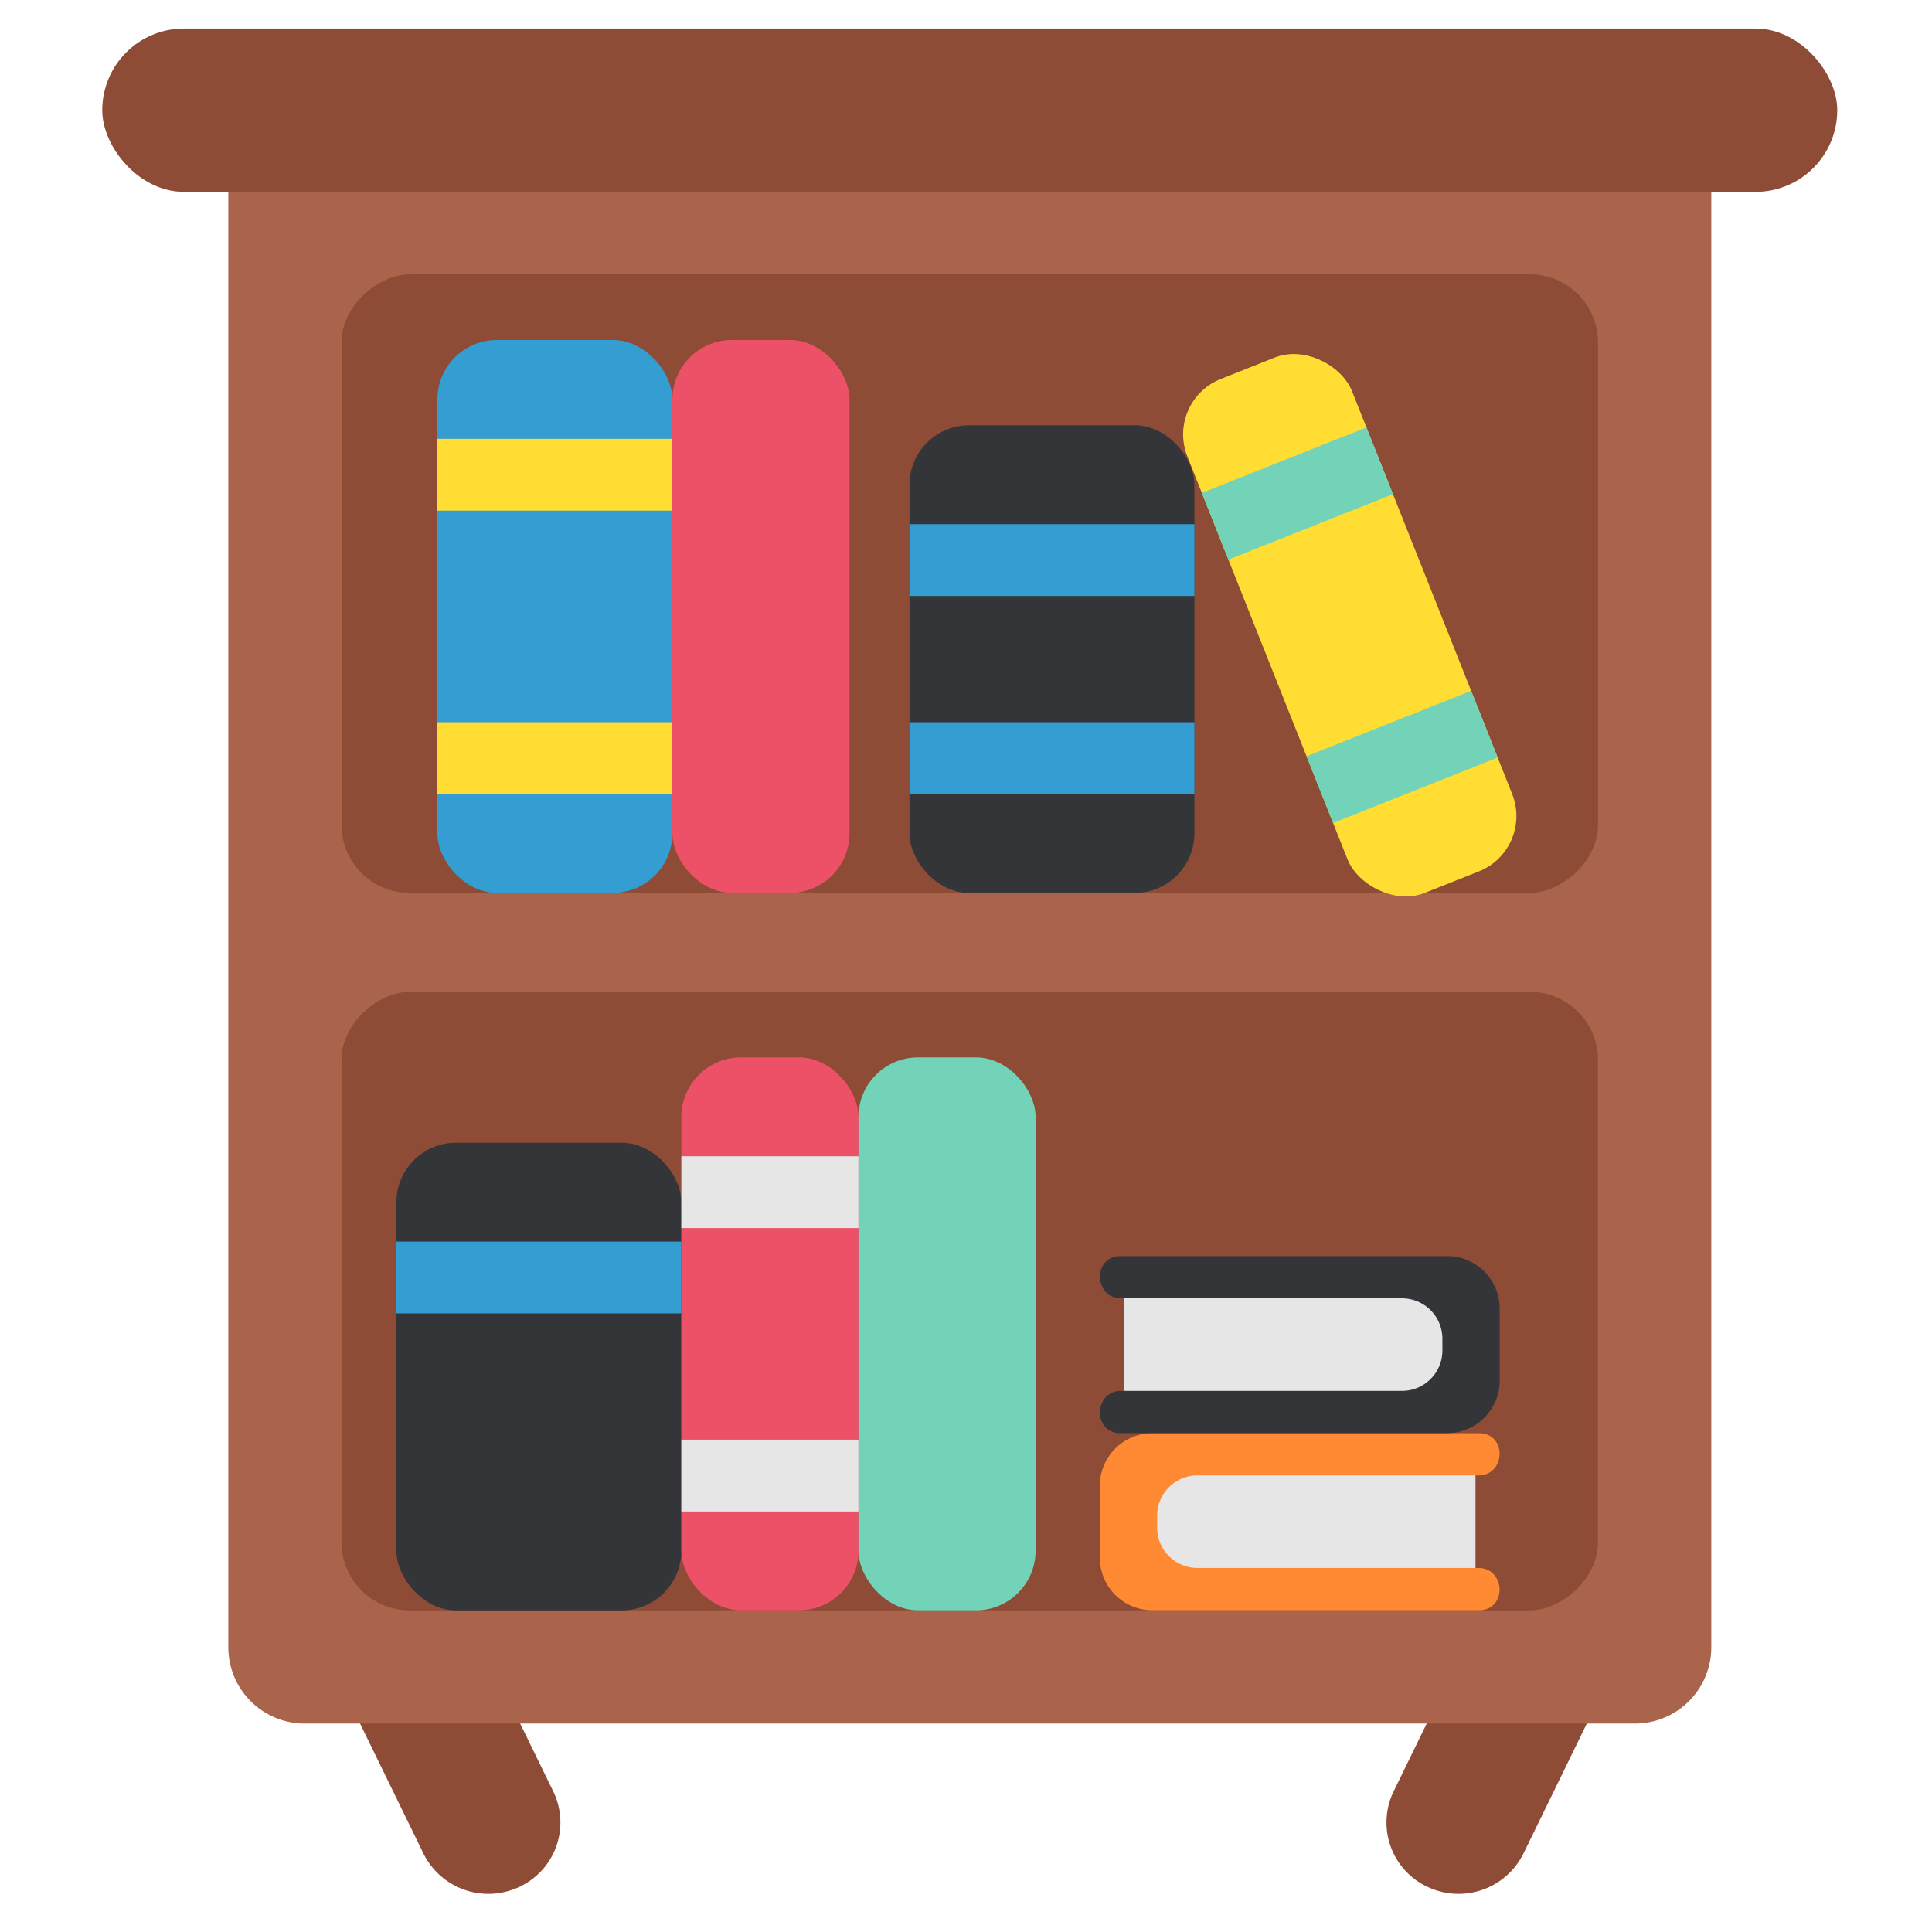 <?xml version="1.0"?><svg viewBox="0 0 512 512" xmlns="http://www.w3.org/2000/svg"><defs><style>.cls-1{fill:#8e4b36;}.cls-2{fill:#aa644b;}.cls-3{fill:#349dd1;}.cls-4{fill:#fd3;}.cls-5{fill:#333538;}.cls-6{fill:#ed5167;}.cls-7{fill:#e6e6e6;}.cls-8{fill:#72d3b8;}.cls-9{fill:#ff8a33;}</style></defs><g data-name="1 workspace" id="_1_workspace"><path class="cls-1" d="M378.22,500h0a18.83,18.83,0,0,1-8.9-25.25l28.94-59.34,34.41,16.44-28.93,59.34A19.2,19.2,0,0,1,378.22,500Z"/><path class="cls-1" d="M137.72,500h0a18.82,18.82,0,0,0,8.9-25.25l-28.93-59.34L83.27,431.85l28.94,59.34A19.19,19.19,0,0,0,137.72,500Z"/><path class="cls-2" d="M60.51,34.21h393a0,0,0,0,1,0,0V436.52a20.24,20.24,0,0,1-20.24,20.24H80.74a20.24,20.24,0,0,1-20.24-20.24V34.21A0,0,0,0,1,60.51,34.21Z"/><rect class="cls-1" height="332.98" rx="18.05" transform="translate(411.67 -102.33) rotate(90)" width="163.92" x="175.04" y="-11.82"/><rect class="cls-1" height="332.98" rx="18.05" transform="translate(601.79 87.8) rotate(90)" width="163.92" x="175.04" y="178.31"/><rect class="cls-1" height="43.27" rx="21.63" width="459.79" x="27.1" y="7.57"/><rect class="cls-3" height="146.53" rx="15.79" width="62.29" x="115.9" y="90.1"/><rect class="cls-4" height="19.03" width="62.29" x="115.9" y="116.29"/><rect class="cls-4" height="19.03" width="62.29" x="115.9" y="191.4"/><rect class="cls-5" height="123.92" rx="15.79" width="75.51" x="241.02" y="112.71"/><rect class="cls-3" height="19.03" width="75.51" x="241.02" y="138.91"/><rect class="cls-3" height="19.03" width="75.51" x="241.02" y="191.4"/><rect class="cls-5" height="123.92" rx="15.79" width="75.51" x="105.05" y="302.84"/><rect class="cls-3" height="19.03" width="75.51" x="105.05" y="329.03"/><rect class="cls-6" height="146.53" rx="15.79" width="46.94" x="178.19" y="90.1"/><rect class="cls-6" height="146.53" rx="15.79" width="46.94" x="180.57" y="280.22"/><rect class="cls-7" height="19.03" width="46.94" x="180.57" y="306.42"/><rect class="cls-7" height="19.03" width="46.94" x="180.57" y="381.53"/><rect class="cls-8" height="146.53" rx="15.79" width="46.94" x="227.5" y="280.22"/><rect class="cls-7" height="36.48" width="91.67" x="299.35" y="384.76"/><path class="cls-9" d="M317.36,415.53h74.43c7.08,0,7.66,10.68.59,11.19-.33,0-.66,0-1,0h-86a13.9,13.9,0,0,1-13.91-13.91V393.73a13.91,13.91,0,0,1,13.91-13.91h86c.34,0,.67,0,1,0,7.07.5,6.49,11.18-.59,11.18H317.36a10.7,10.7,0,0,0-10.71,10.7v3.09A10.7,10.7,0,0,0,317.36,415.53Z"/><rect class="cls-7" height="36.48" transform="translate(687.43 712.13) rotate(-180)" width="91.67" x="297.88" y="337.83"/><path class="cls-5" d="M371.54,368.6H297.11c-7.08,0-7.66,10.68-.59,11.19.33,0,.67,0,1,0h86a13.9,13.9,0,0,0,13.91-13.91V346.8a13.91,13.91,0,0,0-13.91-13.91h-86c-.33,0-.67,0-1,0-7.07.5-6.49,11.18.6,11.18h74.42a10.7,10.7,0,0,1,10.71,10.7v3.09A10.7,10.7,0,0,1,371.54,368.6Z"/><rect class="cls-4" height="146.53" rx="15.79" transform="translate(-35.91 143.85) rotate(-21.68)" width="46.94" x="334.23" y="92.44"/><rect class="cls-8" height="19.03" transform="translate(-24 136.26) rotate(-21.68)" width="46.94" x="320.36" y="121.29"/><rect class="cls-8" height="19.03" transform="translate(-47.82 151.44) rotate(-21.68)" width="46.94" x="348.1" y="191.09"/></g></svg>